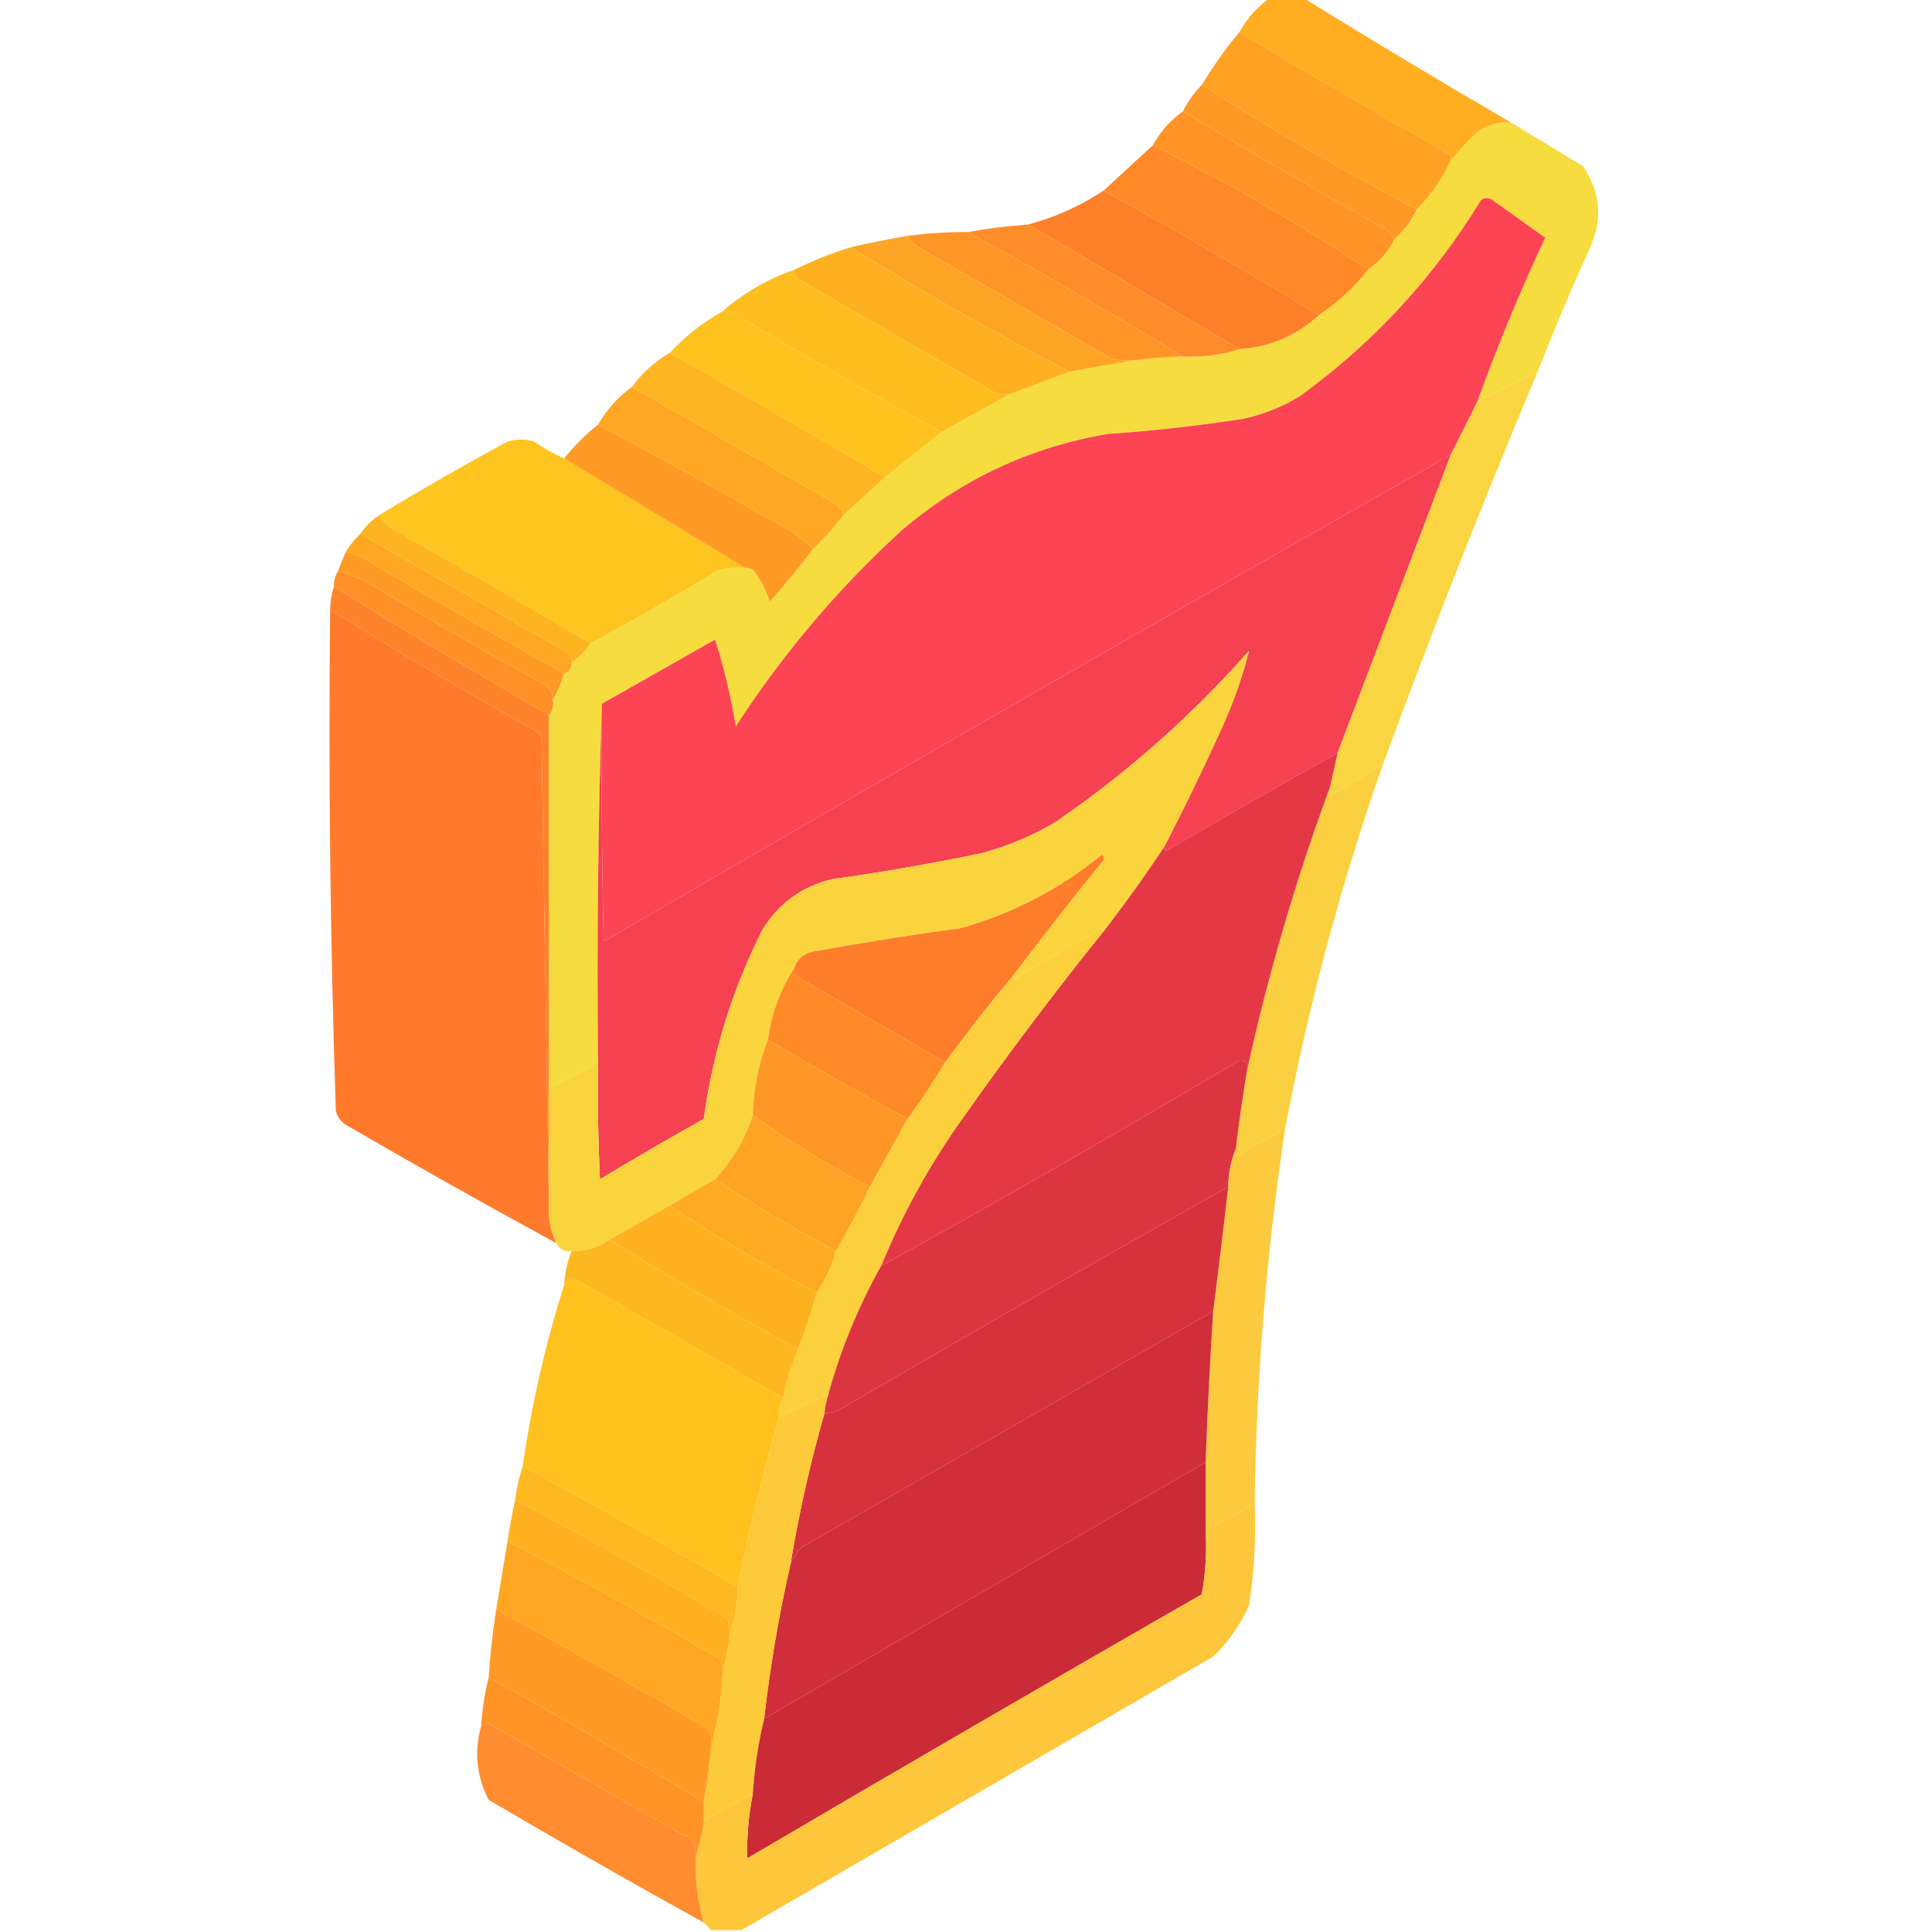<svg width="19" height="19" viewBox="0 0 19 19" fill="none" xmlns="http://www.w3.org/2000/svg">
<g clip-path="url(#clip0_394_16087)">
<path opacity="0.994" fill-rule="evenodd" clip-rule="evenodd" d="M12.487 -0.019C12.599 -0.019 12.71 -0.019 12.821 -0.019C13.495 0.399 14.176 0.807 14.862 1.206C14.74 1.197 14.629 1.228 14.528 1.299C14.433 1.388 14.347 1.481 14.269 1.577C14.273 1.545 14.261 1.52 14.231 1.503C13.543 1.115 12.862 0.72 12.19 0.315C12.263 0.181 12.362 0.07 12.487 -0.019Z" fill="#FFAD21"/>
<path opacity="0.993" fill-rule="evenodd" clip-rule="evenodd" d="M12.19 0.315C12.862 0.72 13.543 1.115 14.231 1.503C14.261 1.52 14.273 1.545 14.269 1.577C14.185 1.758 14.073 1.918 13.935 2.06C13.211 1.679 12.506 1.271 11.819 0.835C11.93 0.651 12.053 0.477 12.19 0.315Z" fill="#FFA123"/>
<path opacity="0.996" fill-rule="evenodd" clip-rule="evenodd" d="M11.819 0.835C12.506 1.271 13.211 1.679 13.935 2.06C13.878 2.172 13.804 2.271 13.712 2.356C13.695 2.321 13.67 2.29 13.638 2.264C12.961 1.882 12.293 1.493 11.634 1.095C11.681 0.998 11.743 0.911 11.819 0.835Z" fill="#FF9925"/>
<path opacity="0.995" fill-rule="evenodd" clip-rule="evenodd" d="M11.634 1.095C12.293 1.493 12.961 1.882 13.638 2.264C13.67 2.29 13.695 2.321 13.712 2.356C13.652 2.478 13.565 2.577 13.452 2.653C12.775 2.199 12.07 1.791 11.337 1.429C11.41 1.295 11.509 1.184 11.634 1.095Z" fill="#FF9326"/>
<path opacity="0.996" fill-rule="evenodd" clip-rule="evenodd" d="M14.862 1.206C15.095 1.348 15.33 1.49 15.567 1.633C15.746 1.897 15.765 2.175 15.623 2.468C15.445 2.86 15.278 3.256 15.122 3.655C14.924 3.754 14.726 3.853 14.528 3.952C14.725 3.405 14.948 2.867 15.196 2.338C15.024 2.215 14.851 2.091 14.677 1.967C14.64 1.942 14.602 1.942 14.565 1.967C14.1 2.729 13.506 3.373 12.784 3.897C12.611 4.002 12.425 4.076 12.227 4.119C11.784 4.187 11.339 4.237 10.892 4.268C10.119 4.4 9.439 4.722 8.851 5.232C8.229 5.804 7.691 6.441 7.236 7.144C7.189 6.853 7.121 6.568 7.032 6.29C6.66 6.501 6.289 6.711 5.919 6.921C5.882 8.09 5.87 9.265 5.882 10.446C5.727 10.542 5.566 10.629 5.399 10.706C5.399 9.481 5.399 8.257 5.399 7.032C5.434 6.993 5.446 6.943 5.437 6.884C5.482 6.804 5.519 6.718 5.548 6.624C5.6 6.607 5.625 6.569 5.622 6.513C5.696 6.463 5.758 6.401 5.808 6.327C6.233 6.096 6.654 5.855 7.069 5.604C7.155 5.585 7.242 5.579 7.329 5.585C7.366 5.582 7.397 5.594 7.422 5.622C7.485 5.713 7.535 5.812 7.57 5.919C7.72 5.751 7.863 5.577 7.997 5.399C8.104 5.297 8.203 5.185 8.294 5.065C8.431 4.941 8.567 4.817 8.702 4.694C8.889 4.545 9.074 4.396 9.259 4.249C9.485 4.124 9.708 4 9.927 3.878C10.127 3.802 10.325 3.728 10.521 3.655C10.735 3.615 10.945 3.578 11.151 3.544C11.311 3.522 11.472 3.51 11.634 3.507C11.829 3.514 12.014 3.489 12.19 3.433C12.492 3.411 12.752 3.3 12.97 3.099C13.154 2.977 13.315 2.828 13.452 2.653C13.565 2.577 13.652 2.478 13.712 2.356C13.804 2.271 13.878 2.172 13.935 2.06C14.073 1.919 14.185 1.758 14.269 1.577C14.347 1.481 14.433 1.388 14.528 1.299C14.629 1.228 14.74 1.197 14.862 1.206Z" fill="#F7DC40"/>
<path opacity="0.993" fill-rule="evenodd" clip-rule="evenodd" d="M11.337 1.429C12.07 1.791 12.775 2.199 13.452 2.653C13.315 2.828 13.154 2.976 12.97 3.099C12.274 2.676 11.569 2.268 10.854 1.874C11.014 1.727 11.175 1.578 11.337 1.429Z" fill="#FF8827"/>
<path opacity="0.994" fill-rule="evenodd" clip-rule="evenodd" d="M10.854 1.874C11.569 2.268 12.274 2.676 12.97 3.099C12.752 3.3 12.492 3.411 12.19 3.433C11.498 3.024 10.805 2.616 10.112 2.208C10.379 2.136 10.626 2.025 10.854 1.874Z" fill="#FE7F29"/>
<path opacity="0.986" fill-rule="evenodd" clip-rule="evenodd" d="M10.112 2.208C10.805 2.616 11.498 3.024 12.19 3.433C12.014 3.489 11.829 3.514 11.634 3.507C10.938 3.084 10.233 2.676 9.519 2.282C9.71 2.247 9.908 2.222 10.112 2.208Z" fill="#FE8B27"/>
<path opacity="0.992" fill-rule="evenodd" clip-rule="evenodd" d="M9.519 2.282C10.233 2.676 10.938 3.084 11.634 3.507C11.472 3.51 11.311 3.522 11.151 3.544C11.076 3.55 11.002 3.544 10.929 3.525C10.286 3.154 9.642 2.783 8.999 2.412C8.966 2.386 8.942 2.355 8.925 2.319C9.122 2.294 9.32 2.281 9.519 2.282Z" fill="#FF9425"/>
<path opacity="0.991" fill-rule="evenodd" clip-rule="evenodd" d="M8.925 2.319C8.942 2.355 8.966 2.386 8.999 2.412C9.642 2.783 10.286 3.154 10.929 3.525C11.002 3.544 11.076 3.55 11.151 3.544C10.945 3.578 10.735 3.615 10.521 3.655C9.785 3.278 9.067 2.87 8.368 2.431C8.553 2.389 8.738 2.352 8.925 2.319Z" fill="#FEA323"/>
<path opacity="0.995" fill-rule="evenodd" clip-rule="evenodd" d="M8.368 2.431C9.067 2.87 9.785 3.278 10.521 3.655C10.325 3.728 10.127 3.802 9.927 3.878C9.876 3.884 9.826 3.878 9.778 3.859C9.135 3.488 8.492 3.117 7.849 2.746C7.821 2.721 7.808 2.69 7.812 2.653C7.989 2.565 8.174 2.491 8.368 2.431Z" fill="#FFB021"/>
<path opacity="0.995" fill-rule="evenodd" clip-rule="evenodd" d="M7.812 2.653C7.808 2.69 7.821 2.721 7.849 2.746C8.492 3.117 9.135 3.488 9.778 3.859C9.826 3.878 9.876 3.884 9.927 3.878C9.708 4 9.485 4.124 9.259 4.249C8.568 3.879 7.888 3.489 7.218 3.08C7.183 3.062 7.145 3.056 7.106 3.062C7.312 2.881 7.547 2.745 7.812 2.653Z" fill="#FEBD1F"/>
<path opacity="0.996" fill-rule="evenodd" clip-rule="evenodd" d="M7.106 3.062C7.145 3.056 7.183 3.062 7.218 3.08C7.888 3.489 8.568 3.879 9.259 4.249C9.074 4.396 8.889 4.545 8.702 4.694C8.004 4.277 7.299 3.869 6.587 3.47C6.739 3.306 6.912 3.17 7.106 3.062Z" fill="#FEC21E"/>
<path fill-rule="evenodd" clip-rule="evenodd" d="M14.528 3.952C14.442 4.125 14.355 4.298 14.268 4.472C11.484 6.052 8.707 7.648 5.937 9.259C5.919 8.48 5.913 7.7 5.919 6.921C6.289 6.711 6.66 6.501 7.032 6.29C7.121 6.568 7.189 6.853 7.236 7.144C7.691 6.441 8.229 5.804 8.85 5.232C9.439 4.722 10.119 4.4 10.892 4.268C11.339 4.237 11.784 4.187 12.227 4.119C12.425 4.076 12.611 4.002 12.784 3.896C13.506 3.372 14.1 2.729 14.565 1.967C14.602 1.942 14.639 1.942 14.677 1.967C14.851 2.091 15.024 2.215 15.196 2.338C14.948 2.867 14.725 3.405 14.528 3.952Z" fill="#FC4455"/>
<path opacity="0.987" fill-rule="evenodd" clip-rule="evenodd" d="M6.587 3.47C7.299 3.869 8.004 4.277 8.702 4.694C8.567 4.817 8.431 4.941 8.294 5.065C8.278 5.007 8.241 4.964 8.183 4.936C7.526 4.558 6.87 4.181 6.216 3.804C6.317 3.665 6.441 3.554 6.587 3.47Z" fill="#FFB420"/>
<path opacity="0.995" fill-rule="evenodd" clip-rule="evenodd" d="M6.216 3.804C6.87 4.181 7.526 4.558 8.183 4.936C8.241 4.964 8.278 5.007 8.294 5.065C8.203 5.185 8.104 5.297 7.997 5.399C7.901 5.302 7.79 5.221 7.663 5.158C7.072 4.819 6.478 4.492 5.882 4.175C5.967 4.028 6.078 3.904 6.216 3.804Z" fill="#FFA722"/>
<path opacity="0.99" fill-rule="evenodd" clip-rule="evenodd" d="M5.548 4.509C6.142 4.868 6.735 5.226 7.329 5.585C7.242 5.579 7.155 5.585 7.069 5.604C6.654 5.855 6.233 6.096 5.808 6.327C5.183 5.957 4.552 5.592 3.915 5.232C3.834 5.193 3.772 5.137 3.729 5.065C4.142 4.816 4.562 4.575 4.991 4.342C5.078 4.317 5.164 4.317 5.251 4.342C5.345 4.407 5.444 4.463 5.548 4.509Z" fill="#FEC41E"/>
<path opacity="0.999" fill-rule="evenodd" clip-rule="evenodd" d="M5.882 4.175C6.478 4.492 7.072 4.819 7.663 5.158C7.79 5.221 7.901 5.302 7.997 5.399C7.863 5.577 7.72 5.75 7.57 5.919C7.535 5.812 7.485 5.713 7.422 5.622C7.397 5.594 7.366 5.582 7.329 5.585C6.735 5.226 6.142 4.868 5.548 4.509C5.646 4.386 5.757 4.275 5.882 4.175Z" fill="#FF9B24"/>
<path fill-rule="evenodd" clip-rule="evenodd" d="M14.268 4.472C13.897 5.451 13.526 6.428 13.155 7.403C12.59 7.72 12.028 8.041 11.467 8.368C11.452 8.36 11.446 8.347 11.448 8.331C11.649 7.942 11.841 7.546 12.023 7.144C12.133 6.9 12.22 6.653 12.283 6.401C11.714 7.045 11.077 7.608 10.372 8.09C10.149 8.22 9.914 8.319 9.667 8.387C9.175 8.491 8.68 8.577 8.183 8.646C7.884 8.718 7.656 8.885 7.496 9.147C7.201 9.733 7.009 10.352 6.921 11.003C6.578 11.196 6.237 11.394 5.9 11.597C5.882 11.213 5.876 10.83 5.882 10.446C5.869 9.265 5.882 8.09 5.919 6.921C5.913 7.7 5.919 8.48 5.937 9.259C8.707 7.648 11.485 6.052 14.268 4.472Z" fill="#F54151"/>
<path opacity="0.994" fill-rule="evenodd" clip-rule="evenodd" d="M3.729 5.065C3.772 5.137 3.834 5.193 3.915 5.232C4.552 5.592 5.183 5.957 5.808 6.327C5.758 6.401 5.696 6.463 5.622 6.513C5.625 6.476 5.613 6.445 5.585 6.42C4.904 6.03 4.223 5.64 3.544 5.251C3.593 5.177 3.655 5.115 3.729 5.065Z" fill="#FEB420"/>
<path opacity="0.993" fill-rule="evenodd" clip-rule="evenodd" d="M3.544 5.251C4.223 5.64 4.904 6.03 5.585 6.42C5.613 6.445 5.625 6.476 5.622 6.513C5.625 6.569 5.6 6.606 5.548 6.624C4.888 6.255 4.233 5.878 3.581 5.492C3.524 5.455 3.463 5.436 3.396 5.437C3.436 5.366 3.486 5.305 3.544 5.251Z" fill="#FFA722"/>
<path opacity="0.995" fill-rule="evenodd" clip-rule="evenodd" d="M3.396 5.437C3.463 5.436 3.524 5.455 3.581 5.492C4.233 5.878 4.888 6.255 5.548 6.624C5.519 6.717 5.482 6.804 5.437 6.884C5.434 6.806 5.397 6.75 5.325 6.717C4.763 6.405 4.206 6.083 3.655 5.752C3.551 5.687 3.44 5.644 3.321 5.622C3.346 5.56 3.371 5.498 3.396 5.437Z" fill="#FE9B24"/>
<path opacity="0.982" fill-rule="evenodd" clip-rule="evenodd" d="M15.122 3.655C14.585 4.933 14.078 6.219 13.601 7.515C13.439 7.62 13.272 7.719 13.1 7.812C13.082 7.789 13.076 7.765 13.081 7.737C13.106 7.626 13.13 7.515 13.155 7.403C13.526 6.428 13.897 5.451 14.268 4.472C14.355 4.298 14.442 4.125 14.528 3.952C14.726 3.853 14.924 3.754 15.122 3.655Z" fill="#F9D53E"/>
<path opacity="0.992" fill-rule="evenodd" clip-rule="evenodd" d="M3.321 5.622C3.44 5.644 3.551 5.687 3.655 5.752C4.206 6.083 4.763 6.405 5.325 6.717C5.397 6.75 5.434 6.806 5.437 6.884C5.447 6.943 5.434 6.993 5.399 7.032C4.688 6.621 3.983 6.2 3.284 5.771C3.282 5.716 3.294 5.667 3.321 5.622Z" fill="#FF8F26"/>
<path opacity="0.988" fill-rule="evenodd" clip-rule="evenodd" d="M3.284 5.771C3.983 6.2 4.688 6.621 5.399 7.032C5.399 8.257 5.399 9.481 5.399 10.706C5.399 11.102 5.399 11.498 5.399 11.894C5.375 10.341 5.35 8.782 5.325 7.218C4.618 6.827 3.925 6.419 3.247 5.993C3.248 5.917 3.26 5.842 3.284 5.771Z" fill="#FE8229"/>
<path opacity="0.986" fill-rule="evenodd" clip-rule="evenodd" d="M3.247 5.993C3.925 6.419 4.618 6.827 5.325 7.218C5.35 8.782 5.375 10.341 5.399 11.894C5.396 12.012 5.421 12.123 5.474 12.227C4.777 11.848 4.084 11.459 3.396 11.059C3.351 11.025 3.32 10.982 3.303 10.929C3.248 9.286 3.229 7.641 3.247 5.993Z" fill="#FF7A29"/>
<path fill-rule="evenodd" clip-rule="evenodd" d="M11.448 8.331C11.272 8.597 11.086 8.857 10.892 9.11C10.582 9.269 10.278 9.442 9.983 9.63C9.968 9.621 9.962 9.609 9.964 9.593C10.247 9.217 10.537 8.846 10.836 8.479C10.861 8.455 10.861 8.43 10.836 8.405C10.424 8.743 9.96 8.984 9.444 9.129C8.972 9.192 8.502 9.267 8.034 9.352C7.921 9.364 7.847 9.42 7.812 9.519C7.674 9.732 7.588 9.967 7.552 10.224C7.46 10.458 7.411 10.706 7.403 10.966C7.328 11.203 7.204 11.413 7.032 11.597C6.884 11.683 6.735 11.77 6.587 11.856C6.389 11.968 6.191 12.079 5.993 12.19C5.883 12.27 5.759 12.307 5.622 12.302C5.552 12.312 5.503 12.287 5.474 12.227C5.421 12.123 5.396 12.012 5.399 11.894C5.399 11.498 5.399 11.102 5.399 10.706C5.566 10.629 5.727 10.542 5.882 10.446C5.876 10.83 5.882 11.213 5.9 11.597C6.238 11.394 6.578 11.196 6.921 11.003C7.01 10.352 7.201 9.733 7.496 9.147C7.656 8.885 7.885 8.718 8.183 8.646C8.68 8.577 9.175 8.491 9.667 8.387C9.915 8.319 10.15 8.22 10.372 8.09C11.077 7.608 11.714 7.045 12.283 6.401C12.22 6.653 12.133 6.9 12.024 7.144C11.841 7.546 11.649 7.942 11.448 8.331Z" fill="#F9D43D"/>
<path opacity="0.974" fill-rule="evenodd" clip-rule="evenodd" d="M13.601 7.515C13.188 8.69 12.867 9.89 12.636 11.114C12.474 11.186 12.319 11.272 12.172 11.374C12.155 11.352 12.148 11.327 12.153 11.3C12.184 11.039 12.221 10.78 12.264 10.521C12.473 9.575 12.745 8.647 13.081 7.737C13.076 7.765 13.082 7.789 13.1 7.812C13.272 7.719 13.439 7.62 13.601 7.515Z" fill="#FBCF3C"/>
<path fill-rule="evenodd" clip-rule="evenodd" d="M9.964 9.593C9.732 9.871 9.51 10.155 9.296 10.446C8.814 10.168 8.332 9.89 7.849 9.611C7.821 9.586 7.808 9.556 7.812 9.519C7.847 9.42 7.921 9.364 8.034 9.352C8.502 9.267 8.972 9.192 9.444 9.129C9.96 8.984 10.424 8.743 10.836 8.405C10.861 8.43 10.861 8.455 10.836 8.479C10.537 8.846 10.247 9.217 9.964 9.593Z" fill="#FE7D2A"/>
<path fill-rule="evenodd" clip-rule="evenodd" d="M13.155 7.403C13.13 7.515 13.106 7.626 13.081 7.737C12.745 8.647 12.473 9.575 12.265 10.521C12.273 10.452 12.248 10.421 12.19 10.428C11.025 11.121 9.85 11.796 8.665 12.45C8.875 11.937 9.141 11.455 9.463 11.003C9.919 10.356 10.395 9.725 10.892 9.11C11.086 8.857 11.272 8.597 11.448 8.331C11.446 8.347 11.452 8.36 11.467 8.368C12.028 8.041 12.59 7.72 13.155 7.403Z" fill="#E53847"/>
<path fill-rule="evenodd" clip-rule="evenodd" d="M10.892 9.11C10.395 9.725 9.919 10.356 9.463 11.003C9.141 11.455 8.875 11.937 8.665 12.45C8.442 12.848 8.269 13.268 8.146 13.712C7.985 13.786 7.824 13.86 7.663 13.935C7.658 13.868 7.671 13.806 7.7 13.749C7.735 13.584 7.784 13.423 7.849 13.267C7.918 13.083 7.98 12.898 8.034 12.71C8.117 12.586 8.179 12.45 8.22 12.302C8.34 12.099 8.451 11.888 8.554 11.671C8.678 11.447 8.802 11.225 8.925 11.003C9.057 10.825 9.181 10.64 9.296 10.446C9.51 10.155 9.732 9.871 9.964 9.593C9.962 9.609 9.968 9.621 9.983 9.63C10.278 9.442 10.582 9.269 10.892 9.11Z" fill="#FBD03C"/>
<path fill-rule="evenodd" clip-rule="evenodd" d="M7.812 9.519C7.808 9.556 7.821 9.586 7.849 9.611C8.332 9.89 8.814 10.168 9.296 10.446C9.181 10.64 9.057 10.825 8.925 11.003C8.461 10.753 8.003 10.493 7.552 10.224C7.588 9.967 7.674 9.732 7.812 9.519Z" fill="#FE8A27"/>
<path fill-rule="evenodd" clip-rule="evenodd" d="M12.265 10.521C12.222 10.78 12.184 11.039 12.153 11.3C12.106 11.414 12.081 11.538 12.079 11.671C10.813 12.384 9.552 13.108 8.294 13.842C8.237 13.879 8.175 13.898 8.108 13.897C8.113 13.834 8.126 13.772 8.146 13.712C8.269 13.268 8.442 12.848 8.665 12.45C9.85 11.796 11.025 11.121 12.19 10.428C12.248 10.421 12.273 10.452 12.265 10.521Z" fill="#DD3442"/>
<path fill-rule="evenodd" clip-rule="evenodd" d="M7.552 10.224C8.003 10.493 8.461 10.753 8.925 11.003C8.802 11.225 8.678 11.447 8.554 11.671C8.148 11.462 7.764 11.227 7.403 10.966C7.411 10.706 7.46 10.458 7.552 10.224Z" fill="#FE9725"/>
<path opacity="0.974" fill-rule="evenodd" clip-rule="evenodd" d="M12.636 11.114C12.454 12.332 12.355 13.556 12.339 14.788C12.184 14.884 12.023 14.971 11.856 15.048C11.856 14.825 11.856 14.602 11.856 14.38C11.875 13.885 11.899 13.39 11.931 12.896C11.983 12.488 12.033 12.079 12.079 11.671C12.081 11.538 12.106 11.414 12.153 11.3C12.149 11.327 12.155 11.352 12.172 11.374C12.319 11.272 12.474 11.186 12.636 11.114Z" fill="#FCC93A"/>
<path fill-rule="evenodd" clip-rule="evenodd" d="M7.403 10.966C7.764 11.227 8.148 11.462 8.554 11.671C8.451 11.888 8.34 12.099 8.22 12.302C7.81 12.085 7.414 11.85 7.032 11.597C7.204 11.413 7.328 11.203 7.403 10.966Z" fill="#FEA323"/>
<path fill-rule="evenodd" clip-rule="evenodd" d="M7.032 11.597C7.414 11.85 7.81 12.085 8.22 12.302C8.179 12.45 8.117 12.586 8.034 12.71C7.533 12.453 7.051 12.169 6.587 11.856C6.735 11.77 6.884 11.683 7.032 11.597Z" fill="#FEAB21"/>
<path fill-rule="evenodd" clip-rule="evenodd" d="M6.587 11.856C7.051 12.169 7.533 12.453 8.034 12.71C7.98 12.898 7.918 13.083 7.849 13.267C7.217 12.926 6.598 12.567 5.993 12.19C6.191 12.079 6.389 11.968 6.587 11.856Z" fill="#FEB220"/>
<path opacity="0.999" fill-rule="evenodd" clip-rule="evenodd" d="M5.993 12.19C6.598 12.567 7.217 12.926 7.849 13.267C7.784 13.423 7.735 13.584 7.7 13.749C7.009 13.354 6.316 12.958 5.622 12.562C5.597 12.589 5.572 12.614 5.548 12.636C5.555 12.52 5.58 12.408 5.622 12.302C5.759 12.307 5.883 12.27 5.993 12.19Z" fill="#FEB81F"/>
<path fill-rule="evenodd" clip-rule="evenodd" d="M12.079 11.671C12.033 12.079 11.983 12.488 11.931 12.896C10.583 13.668 9.235 14.441 7.886 15.215C7.838 15.267 7.801 15.323 7.774 15.382C7.857 14.88 7.969 14.385 8.108 13.898C8.175 13.898 8.237 13.879 8.294 13.842C9.552 13.108 10.813 12.384 12.079 11.671Z" fill="#D7313E"/>
<path fill-rule="evenodd" clip-rule="evenodd" d="M11.931 12.896C11.899 13.39 11.875 13.885 11.856 14.38C10.409 15.221 8.962 16.062 7.515 16.903C7.573 16.39 7.66 15.883 7.774 15.382C7.801 15.323 7.838 15.267 7.886 15.215C9.235 14.441 10.583 13.668 11.931 12.896Z" fill="#D02E3A"/>
<path opacity="0.995" fill-rule="evenodd" clip-rule="evenodd" d="M7.7 13.749C7.67 13.806 7.658 13.868 7.663 13.935C7.503 14.486 7.367 15.042 7.255 15.604C6.555 15.199 5.85 14.803 5.14 14.417C5.229 13.808 5.365 13.214 5.548 12.636C5.572 12.614 5.597 12.589 5.622 12.562C6.316 12.958 7.009 13.354 7.7 13.749Z" fill="#FFC11E"/>
<path fill-rule="evenodd" clip-rule="evenodd" d="M8.146 13.712C8.126 13.772 8.113 13.834 8.108 13.898C7.969 14.385 7.857 14.88 7.774 15.382C7.66 15.883 7.573 16.39 7.515 16.903C7.457 17.143 7.42 17.39 7.403 17.645C7.238 17.722 7.077 17.809 6.921 17.905C6.921 17.843 6.921 17.782 6.921 17.72C6.955 17.536 6.979 17.35 6.995 17.163C7.059 16.937 7.096 16.702 7.106 16.458C7.14 16.328 7.165 16.192 7.181 16.05C7.229 15.91 7.253 15.762 7.255 15.604C7.367 15.042 7.503 14.486 7.663 13.935C7.824 13.86 7.985 13.786 8.146 13.712Z" fill="#FDCA39"/>
<path opacity="0.995" fill-rule="evenodd" clip-rule="evenodd" d="M5.14 14.417C5.85 14.803 6.555 15.199 7.255 15.604C7.253 15.762 7.229 15.91 7.181 16.05C7.182 15.946 7.133 15.878 7.032 15.846C6.387 15.461 5.731 15.096 5.065 14.751C5.081 14.637 5.106 14.525 5.14 14.417Z" fill="#FEB820"/>
<path fill-rule="evenodd" clip-rule="evenodd" d="M11.856 14.38C11.856 14.602 11.856 14.825 11.856 15.048C11.869 15.26 11.856 15.47 11.819 15.679C10.324 16.537 8.833 17.403 7.348 18.276C7.343 18.064 7.362 17.854 7.403 17.645C7.42 17.39 7.457 17.143 7.515 16.903C8.962 16.062 10.409 15.221 11.856 14.38Z" fill="#CA2B36"/>
<path opacity="0.994" fill-rule="evenodd" clip-rule="evenodd" d="M5.065 14.751C5.731 15.096 6.387 15.461 7.032 15.846C7.133 15.878 7.182 15.946 7.181 16.05C7.165 16.192 7.14 16.328 7.106 16.458C7.116 16.403 7.104 16.354 7.069 16.31C6.385 15.906 5.692 15.522 4.991 15.159C5.012 15.022 5.037 14.886 5.065 14.751Z" fill="#FFB121"/>
<path opacity="0.982" fill-rule="evenodd" clip-rule="evenodd" d="M12.339 14.788C12.353 15.125 12.335 15.459 12.283 15.79C12.198 15.98 12.08 16.147 11.931 16.291C10.382 17.189 8.836 18.086 7.292 18.981C7.193 18.981 7.094 18.981 6.995 18.981C6.97 18.957 6.946 18.932 6.921 18.907C6.857 18.69 6.832 18.468 6.847 18.239C6.883 18.135 6.908 18.024 6.921 17.905C7.077 17.809 7.238 17.722 7.403 17.645C7.362 17.854 7.343 18.064 7.348 18.276C8.833 17.403 10.324 16.537 11.819 15.679C11.856 15.47 11.869 15.26 11.857 15.048C12.023 14.971 12.184 14.884 12.339 14.788Z" fill="#FEC538"/>
<path opacity="0.994" fill-rule="evenodd" clip-rule="evenodd" d="M4.991 15.159C5.692 15.522 6.385 15.906 7.069 16.31C7.104 16.354 7.116 16.403 7.106 16.458C7.096 16.702 7.059 16.937 6.995 17.163C7.003 17.102 6.991 17.046 6.958 16.996C6.269 16.596 5.577 16.206 4.88 15.827C4.917 15.605 4.954 15.382 4.991 15.159Z" fill="#FFA722"/>
<path opacity="0.994" fill-rule="evenodd" clip-rule="evenodd" d="M4.88 15.827C5.577 16.206 6.269 16.596 6.958 16.996C6.991 17.046 7.003 17.102 6.995 17.163C6.979 17.35 6.955 17.536 6.921 17.72C6.222 17.302 5.517 16.894 4.806 16.495C4.82 16.271 4.845 16.049 4.88 15.827Z" fill="#FF9B24"/>
<path opacity="0.994" fill-rule="evenodd" clip-rule="evenodd" d="M4.806 16.495C5.517 16.894 6.222 17.302 6.921 17.72C6.921 17.782 6.921 17.843 6.921 17.905C6.908 18.024 6.883 18.135 6.847 18.239C6.848 18.136 6.799 18.068 6.698 18.035C6.061 17.67 5.424 17.305 4.787 16.94C4.773 16.961 4.754 16.973 4.731 16.977C4.743 16.813 4.767 16.652 4.806 16.495Z" fill="#FF9326"/>
<path opacity="0.959" fill-rule="evenodd" clip-rule="evenodd" d="M6.847 18.239C6.832 18.468 6.857 18.69 6.921 18.907C6.212 18.515 5.507 18.113 4.806 17.701C4.687 17.471 4.662 17.23 4.731 16.977C4.754 16.973 4.773 16.961 4.787 16.94C5.424 17.305 6.061 17.67 6.698 18.035C6.799 18.068 6.848 18.136 6.847 18.239Z" fill="#FF8827"/>
</g>
<defs>
<clipPath id="clip0_394_16087">
<rect width="19" height="19" fill="white"/>
</clipPath>
</defs>
</svg>
